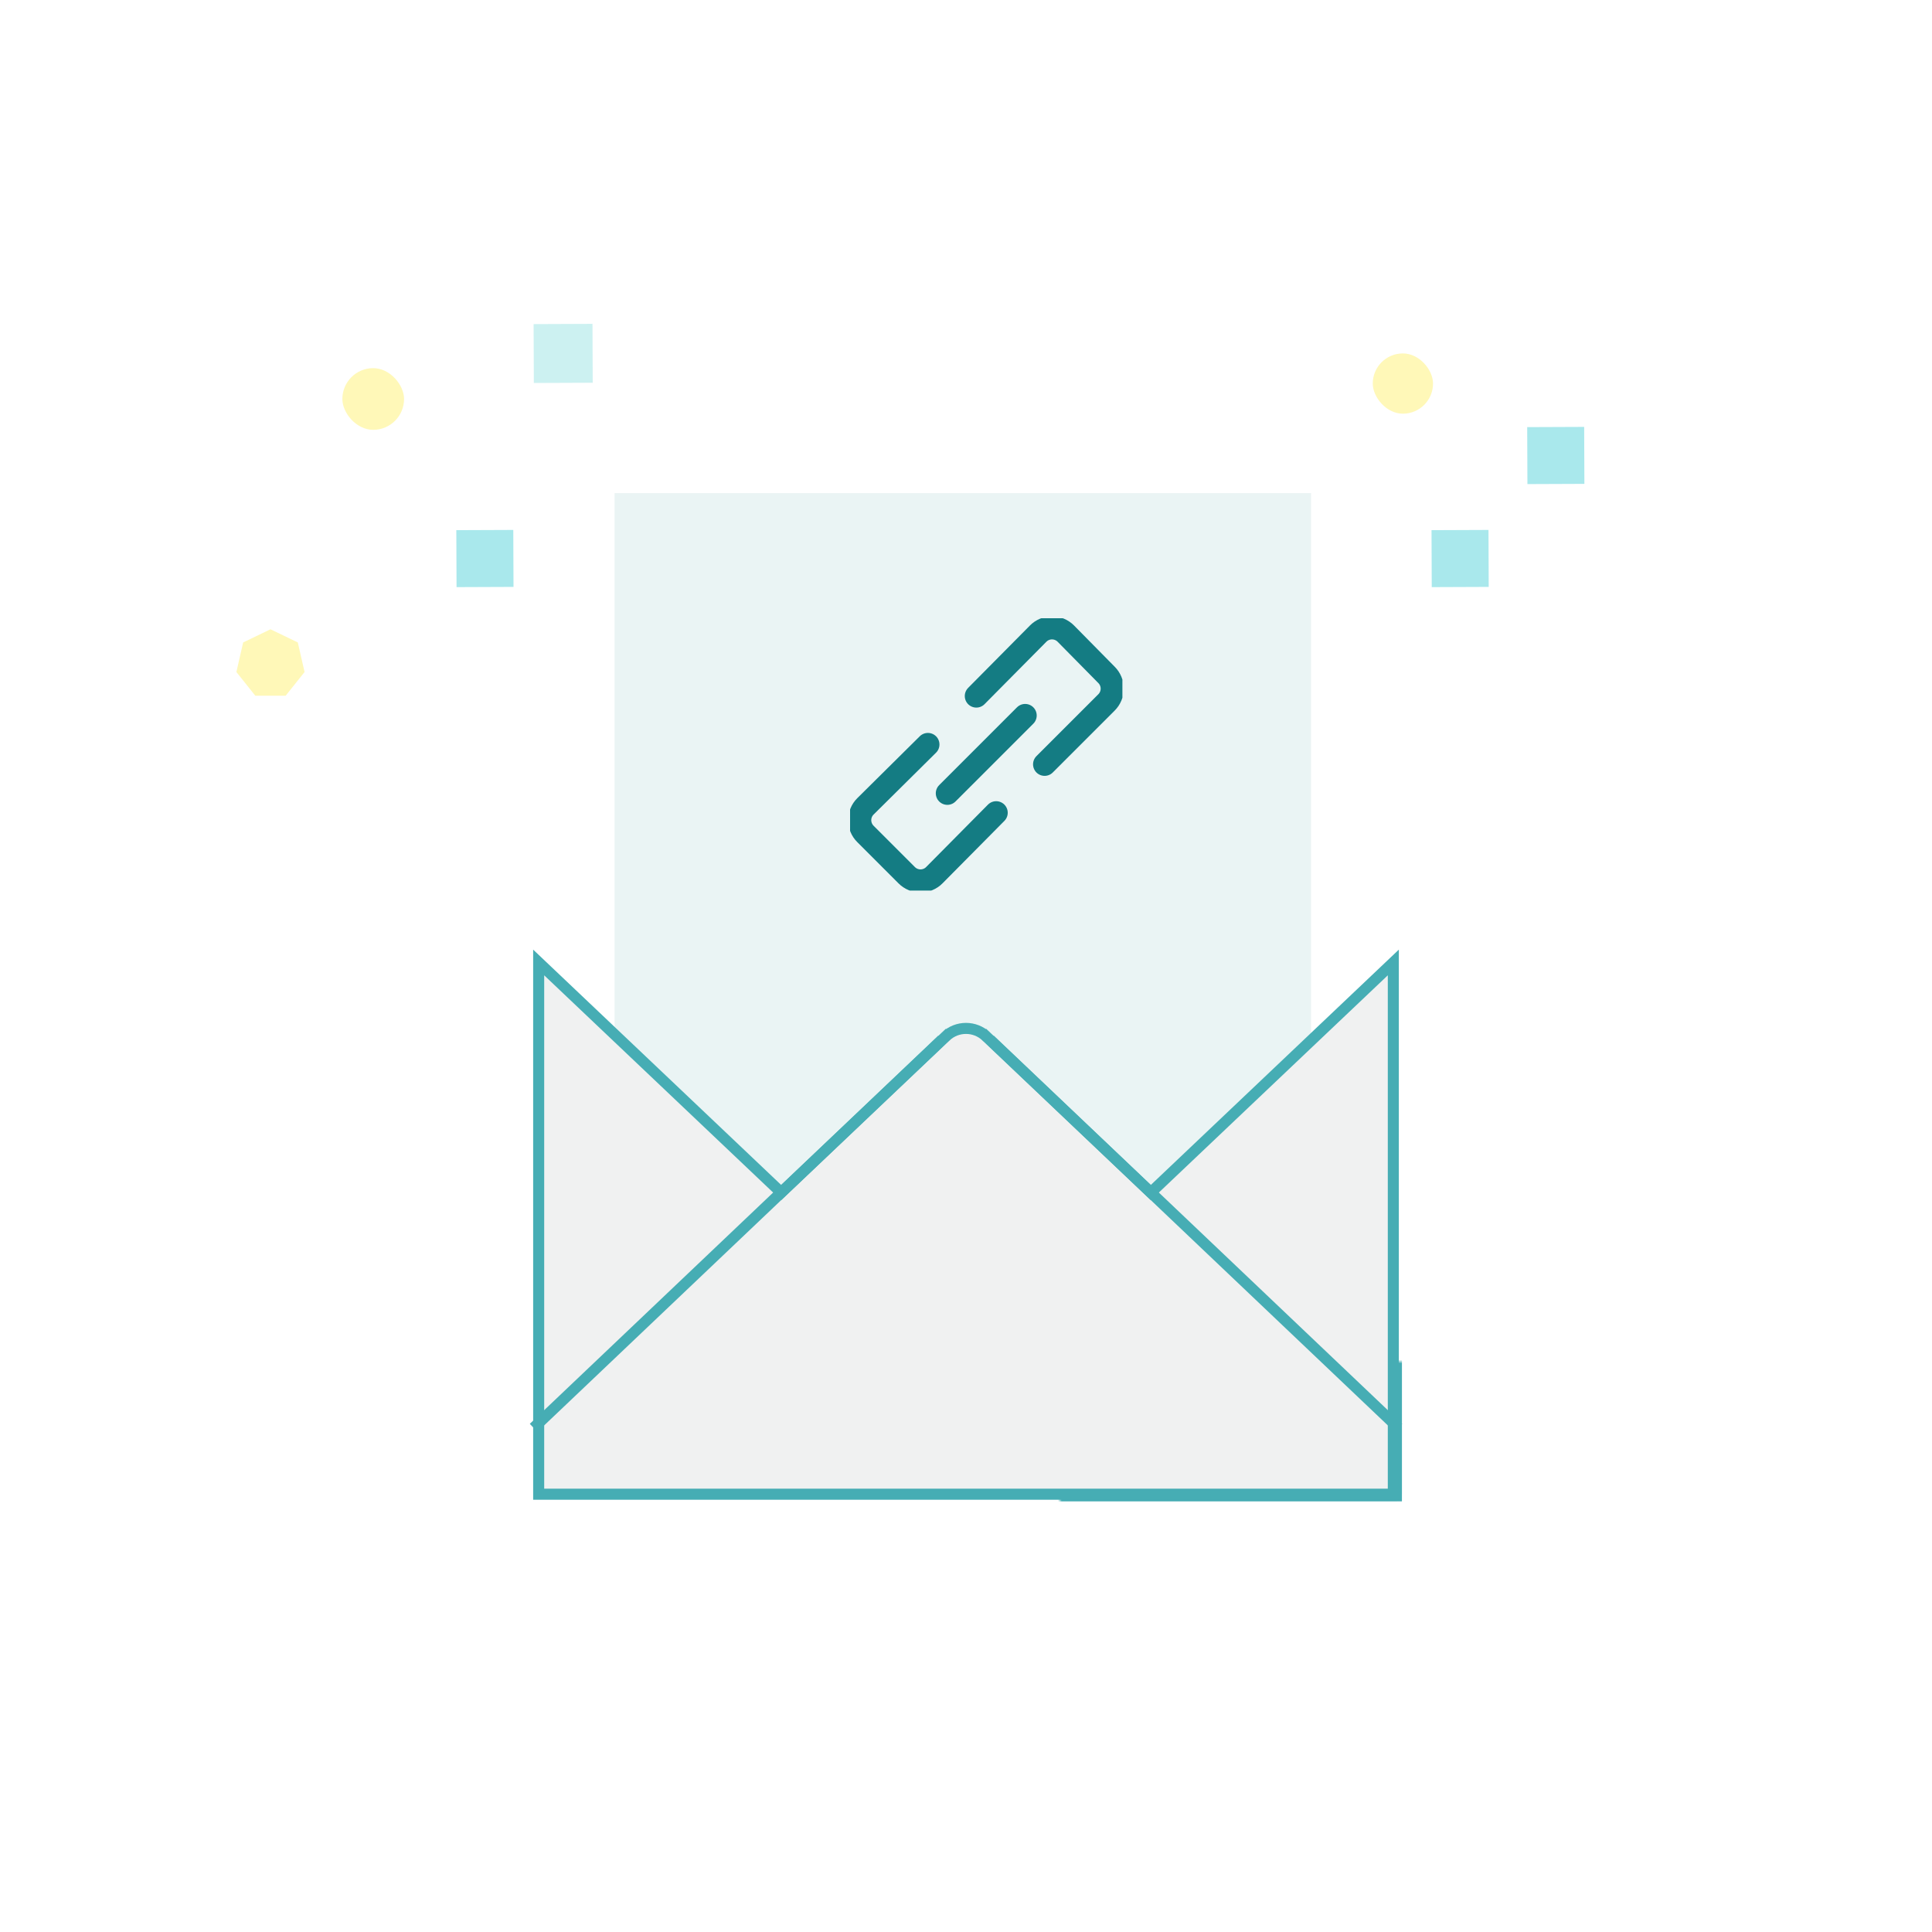 <svg width="525" height="525" viewBox="0 0 525 525" fill="none" xmlns="http://www.w3.org/2000/svg">
<rect width="525" height="525" fill="white"/>
<g clip-path="url(#clip0_236_4822)">
<mask id="path-1-inside-1_236_4822" fill="white">
<rect x="144" y="185" width="237" height="223" rx="2"/>
</mask>
<rect x="144" y="185" width="237" height="223" rx="2" fill="#CCDDDD" stroke="#46ADB4" stroke-width="6" mask="url(#path-1-inside-1_236_4822)"/>
<g filter="url(#filter0_d_236_4822)">
<rect width="189.271" height="244" transform="translate(167 134)" fill="#EAF4F4"/>
</g>
<g clip-path="url(#clip1_236_4822)">
<path d="M378.619 261.542V406.034H146.379V261.542L211.248 323.088L212.281 324.068L213.313 323.088L256.975 281.662L255.943 280.573L256.975 281.662C260.072 278.724 264.926 278.724 268.022 281.662L269.054 280.573L268.022 281.662L311.684 323.088L312.717 324.068L313.749 323.088L378.619 261.542Z" fill="#F0F1F1" stroke="#46ADB4" stroke-width="3" stroke-miterlimit="10"/>
<path d="M145 388L256 282.5" stroke="#46ADB4" stroke-width="3" stroke-miterlimit="10"/>
<path d="M380 388L269 282.5" stroke="#46ADB4" stroke-width="3" stroke-miterlimit="10"/>
</g>
<g clip-path="url(#clip2_236_4822)">
<path d="M252.147 202.305L235.18 219.114C234.684 219.605 234.291 220.19 234.023 220.834C233.754 221.478 233.616 222.169 233.616 222.867C233.616 223.565 233.754 224.256 234.023 224.9C234.291 225.544 234.684 226.128 235.18 226.62L246.385 237.825C246.877 238.321 247.461 238.714 248.105 238.982C248.749 239.251 249.44 239.389 250.138 239.389C250.836 239.389 251.527 239.251 252.171 238.982C252.815 238.714 253.4 238.321 253.891 237.825L270.7 220.858" stroke="#147C83" stroke-width="6.28" stroke-linecap="round" stroke-linejoin="round"/>
<path d="M283.861 207.693L300.67 190.885C301.165 190.393 301.558 189.809 301.827 189.164C302.095 188.52 302.233 187.829 302.233 187.132C302.233 186.434 302.095 185.743 301.827 185.099C301.558 184.455 301.165 183.87 300.67 183.379L289.622 172.173C289.131 171.678 288.546 171.284 287.902 171.016C287.258 170.748 286.567 170.61 285.87 170.61C285.172 170.61 284.481 170.748 283.837 171.016C283.193 171.284 282.608 171.678 282.117 172.173L265.308 189.14" stroke="#147C83" stroke-width="6.28" stroke-linecap="round" stroke-linejoin="round"/>
<path d="M278.574 194.428L257.431 215.57" stroke="#147C83" stroke-width="6.28" stroke-linecap="round" stroke-linejoin="round"/>
</g>
</g>
<path d="M73.5 171L80.927 174.577L82.762 182.614L77.622 189.059H69.378L64.238 182.614L66.073 174.577L73.5 171Z" fill="#FFF8B8"/>
<rect width="15.48" height="15.48" transform="matrix(1 -0.004 0.004 1 389 144.066)" fill="#A9E8EC"/>
<rect width="15.48" height="15.48" transform="matrix(1 -0.004 0.004 1 415 116.066)" fill="#A9E8EC"/>
<rect width="15.48" height="15.48" transform="matrix(1 -0.004 0.004 1 124 144.066)" fill="#A9E8EC"/>
<rect width="16.378" height="16.378" rx="8.189" transform="matrix(1 -0.004 0.004 1 373 96.07)" fill="#FFF8B8"/>
<rect width="16.766" height="16.766" rx="8.383" transform="matrix(1 -0.004 0.004 1 93 100.072)" fill="#FFF8B8"/>
<rect width="16" height="16" transform="matrix(1 -0.004 0.004 1 145 88.069)" fill="#CCF1F1"/>
<defs>
<filter id="filter0_d_236_4822" x="161.9" y="128.9" width="199.471" height="254.2" filterUnits="userSpaceOnUse" color-interpolation-filters="sRGB">
<feFlood flood-opacity="0" result="BackgroundImageFix"/>
<feColorMatrix in="SourceAlpha" type="matrix" values="0 0 0 0 0 0 0 0 0 0 0 0 0 0 0 0 0 0 127 0" result="hardAlpha"/>
<feOffset/>
<feGaussianBlur stdDeviation="2.55"/>
<feComposite in2="hardAlpha" operator="out"/>
<feColorMatrix type="matrix" values="0 0 0 0 0 0 0 0 0 0.172 0 0 0 0 0.183 0 0 0 0.1 0"/>
<feBlend mode="normal" in2="BackgroundImageFix" result="effect1_dropShadow_236_4822"/>
<feBlend mode="normal" in="SourceGraphic" in2="effect1_dropShadow_236_4822" result="shape"/>
</filter>
<clipPath id="clip0_236_4822">
<rect width="237" height="292" fill="white" transform="translate(144 116)"/>
</clipPath>
<clipPath id="clip1_236_4822">
<rect width="237.002" height="152.415" fill="white" transform="translate(144 256)"/>
</clipPath>
<clipPath id="clip2_236_4822">
<rect width="74" height="74" fill="white" transform="translate(231 168)"/>
</clipPath>
</defs>
</svg>
